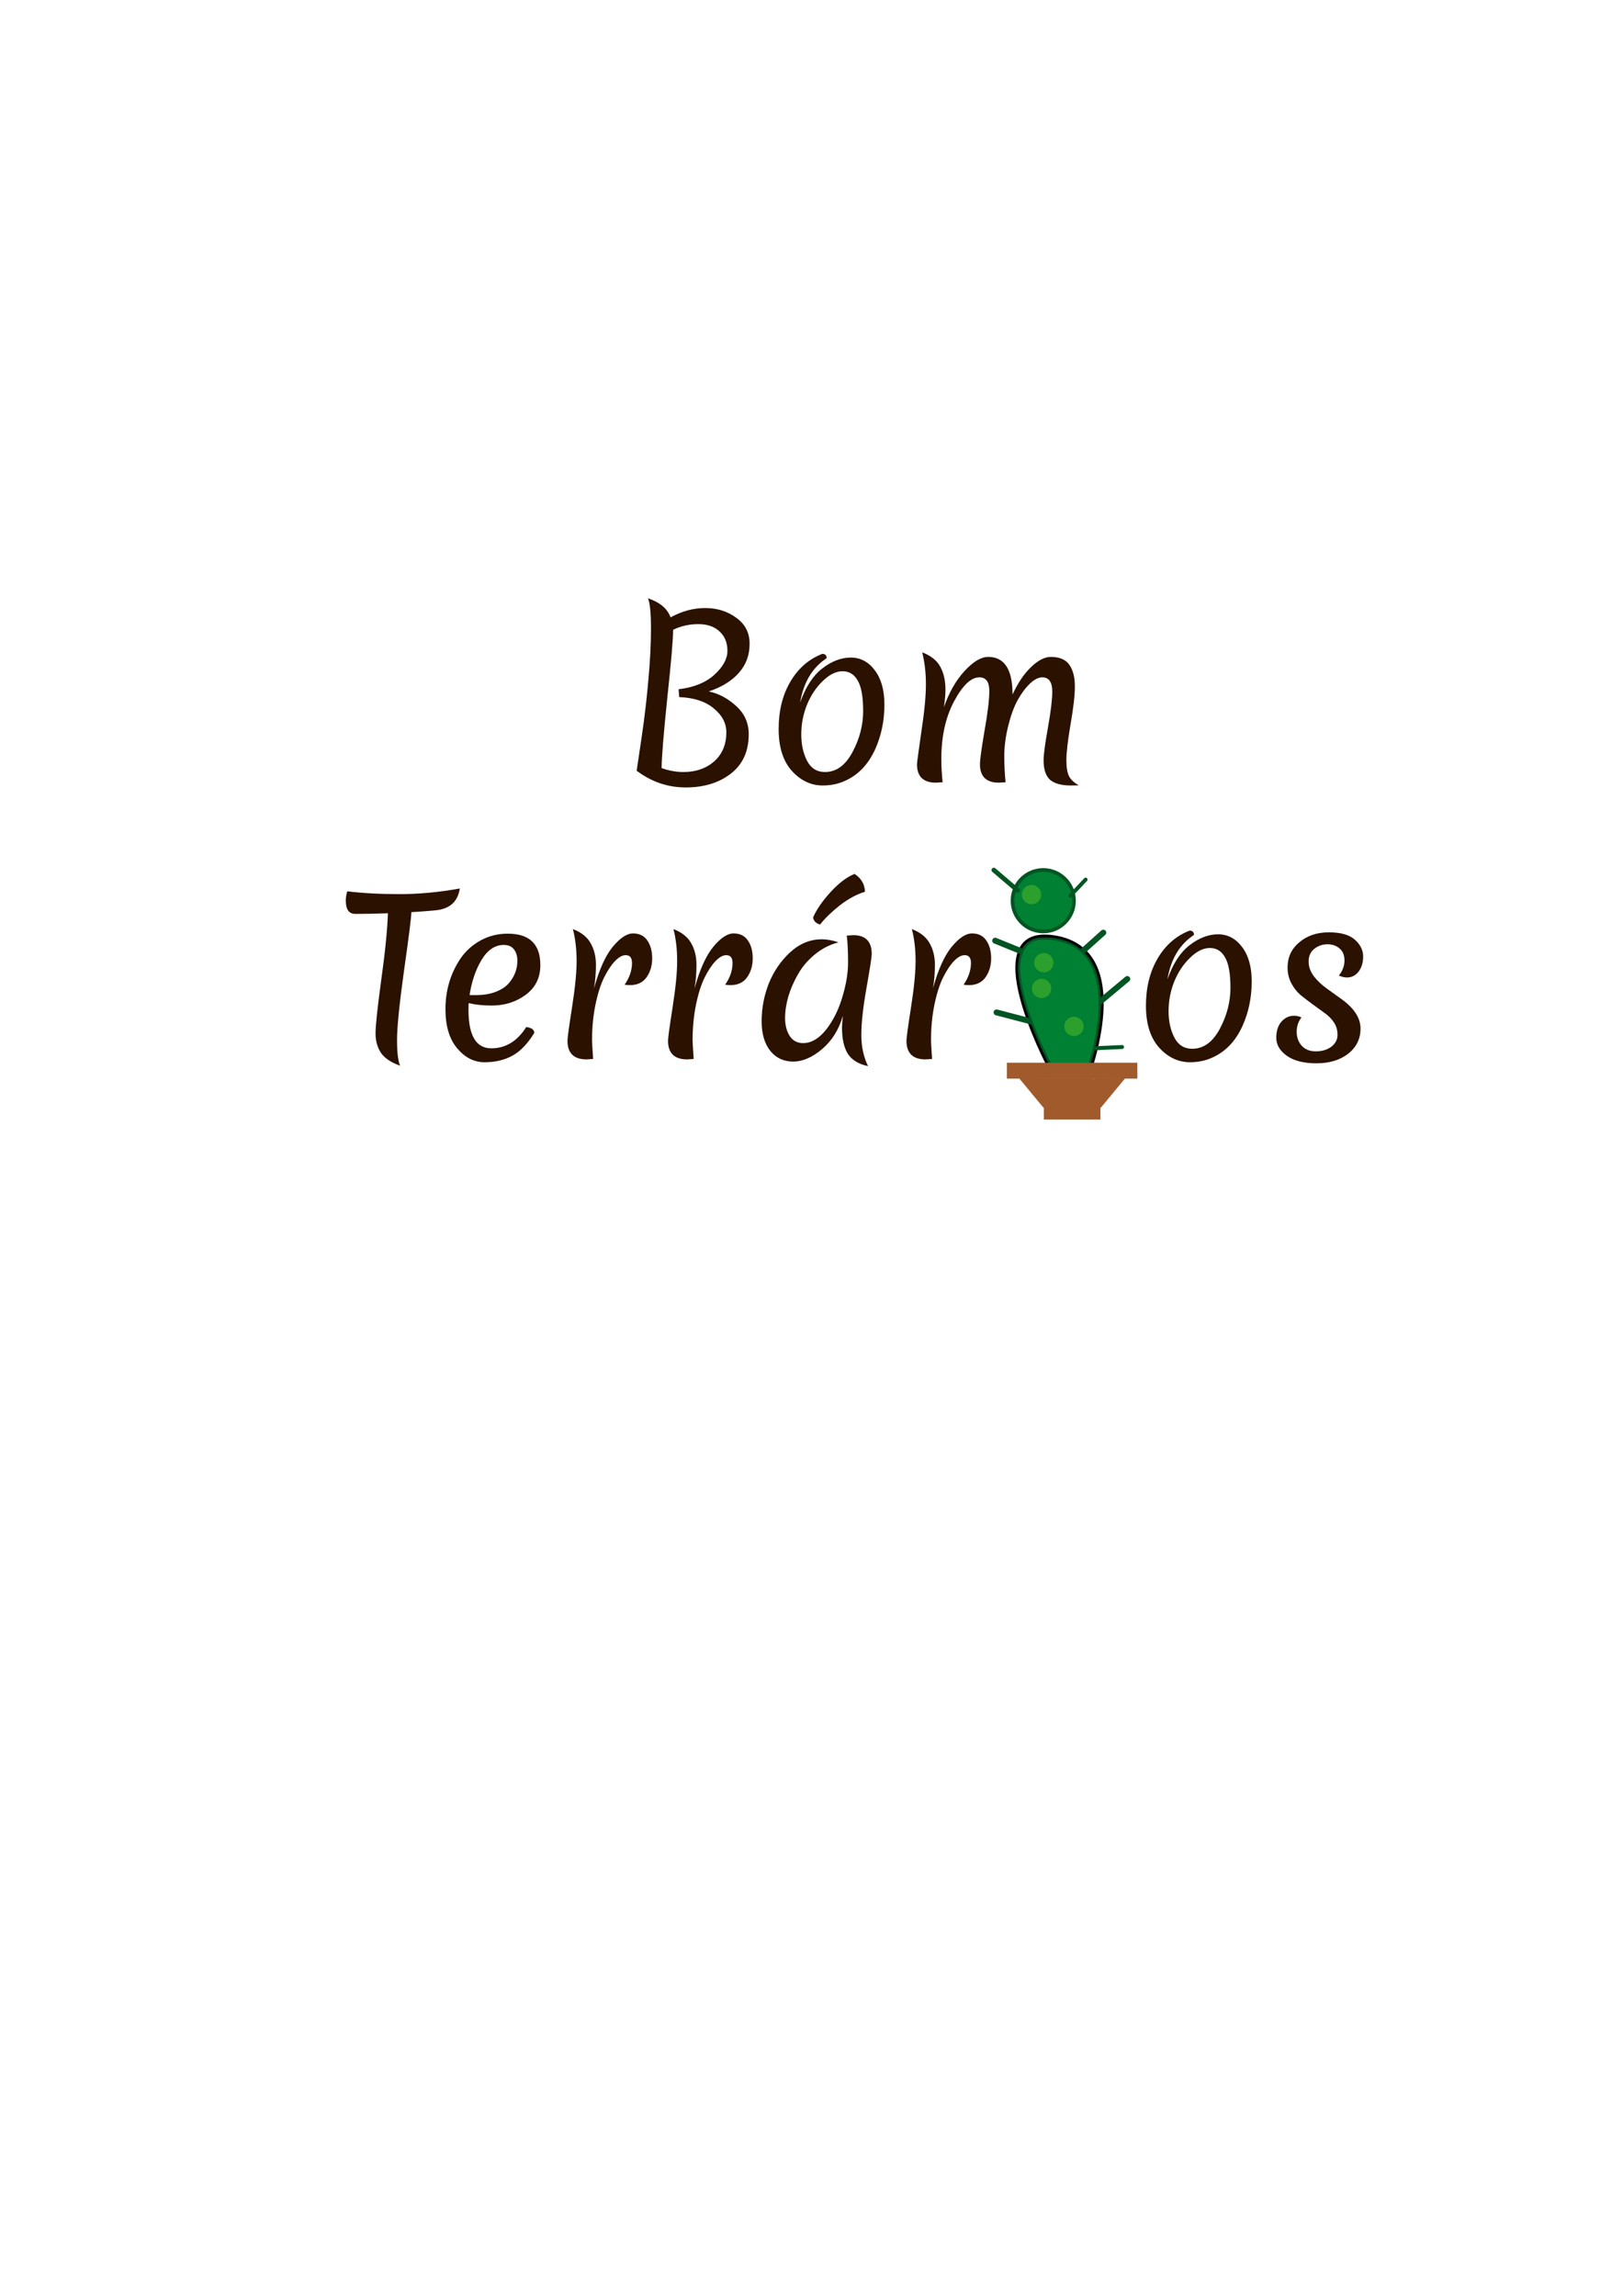 <?xml version="1.0" encoding="UTF-8" standalone="no"?>
<svg
   width="210mm"
   height="297mm"
   viewBox="0 0 210 297"
   version="1.1"
   id="svg8"
   inkscape:version="1.1 (c68e22c387, 2021-05-23)"
   sodipodi:docname="Bom Terrarios Logotipo (1).svg"
   inkscape:export-filename="Bom Terrarios Logotipo (.svg"
   inkscape:export-xdpi="96"
   inkscape:export-ydpi="96"
   xmlns:inkscape="http://www.inkscape.org/namespaces/inkscape"
   xmlns:sodipodi="http://sodipodi.sourceforge.net/DTD/sodipodi-0.dtd"
   xmlns="http://www.w3.org/2000/svg"
   xmlns:svg="http://www.w3.org/2000/svg"
   xmlns:rdf="http://www.w3.org/1999/02/22-rdf-syntax-ns#"
   xmlns:cc="http://creativecommons.org/ns#"
   xmlns:dc="http://purl.org/dc/elements/1.1/">
  <title
     id="title1328">Bom Terrarios Logotipo</title>
  <defs
     id="defs2" />
  <sodipodi:namedview
     id="base"
     pagecolor="#ffffff"
     bordercolor="#666666"
     borderopacity="1.0"
     inkscape:pageopacity="0.0"
     inkscape:pageshadow="2"
     inkscape:zoom="0.49497475"
     inkscape:cx="-565.68542"
     inkscape:cy="752.56364"
     inkscape:document-units="mm"
     inkscape:current-layer="layer1"
     inkscape:document-rotation="0"
     showgrid="false"
     inkscape:window-width="1366"
     inkscape:window-height="705"
     inkscape:window-x="-8"
     inkscape:window-y="-8"
     inkscape:window-maximized="1"
     inkscape:pagecheckerboard="0"
     inkscape:showpageshadow="2"
     inkscape:deskcolor="#d1d1d1" />
  <g
     inkscape:label="Layer 1"
     inkscape:groupmode="layer"
     id="layer1">
    <g
       id="g953"
       transform="matrix(1.553,0,0,1.553,-60.556,-82.147)"
       inkscape:export-xdpi="89.975243"
       inkscape:export-ydpi="89.975243"
       inkscape:export-filename="C:\Users\guihe\desktop\rect1353.png">
      <g
         aria-label="Bom Terrár  os"
         id="text835"
         style="font-style:normal;font-weight:normal;font-size:18.092px;line-height:1.25;font-family:sans-serif;letter-spacing:0px;word-spacing:0px;fill:#2b1100;fill-opacity:1;stroke:none;stroke-width:0.452">
        <path
           d="m 92.435,114.42 q 0.38,-2.551 0.579,-4.903 0.217,-2.352 0.217,-4.27 0,-1.918 -0.253,-2.515 1.502,0.507 1.882,1.592 1.411,-0.778 2.895,-0.778 1.484,0 2.587,0.814 1.122,0.814 1.104,2.189 0,1.375 -0.886,2.388 -0.887,1.013 -2.515,1.556 1.266,0.271 2.298,1.23 1.031,0.941 1.031,2.334 0,2.135 -1.502,3.293 -1.484,1.14 -3.745,1.14 -2.243,0 -4.089,-1.393 0.018,-0.145 0.398,-2.678 z m 7.164,-7.309 q 0,-1.013 -0.651,-1.61 -0.651,-0.615 -1.773,-0.615 -1.122,0 -2.099,0.47 0,1.14 -0.488,5.699 -0.47,4.541 -0.47,5.826 0.923,0.326 1.809,0.326 1.556,0 2.569,-0.887 1.013,-0.905 1.013,-2.424 0,-1.14 -1.049,-1.99 -1.031,-0.868 -2.877,-0.941 l -0.054,-0.651 q 1.918,-0.235 2.985,-1.212 1.086,-0.995 1.086,-1.99 z"
           style="font-style:normal;font-variant:normal;font-weight:normal;font-stretch:normal;font-family:Merienda;-inkscape-font-specification:Merienda;text-align:center;text-anchor:middle;fill:#2b1100;stroke:none;stroke-width:0.452"
           id="path956" />
        <path
           d="m 110.907,112.122 q 0,-1.773 -0.452,-2.533 -0.434,-0.778 -1.266,-0.778 -0.814,0 -1.646,0.814 -0.832,0.796 -1.321,1.99 -0.47,1.176 -0.47,2.461 0,1.266 0.488,2.207 0.488,0.923 1.484,0.923 1.411,0 2.298,-1.664 0.886,-1.664 0.886,-3.419 z m -5.247,-0.706 q 0.687,-1.954 1.845,-2.84 1.176,-0.905 2.37,-0.905 1.212,0 2.008,1.067 0.796,1.049 0.796,2.859 0,1.99 -0.76,3.691 -0.85,1.882 -2.461,2.623 -0.868,0.416 -1.918,0.416 -1.465,0 -2.569,-1.212 -1.104,-1.23 -1.104,-3.492 0,-2.28 0.977,-3.944 0.977,-1.664 2.66,-2.316 0.362,0 0.362,0.362 -1.791,1.176 -2.207,3.691 z"
           style="font-style:normal;font-variant:normal;font-weight:normal;font-stretch:normal;font-family:Merienda;-inkscape-font-specification:Merienda;text-align:center;text-anchor:middle;fill:#2b1100;stroke:none;stroke-width:0.452"
           id="path958" />
        <path
           d="m 123.788,111.2 q -0.47,0.85 -0.796,2.171 -0.326,1.321 -0.326,2.497 0,1.176 0.109,2.189 -0.47,0.036 -0.561,0.036 -1.574,0 -1.574,-1.538 0,-0.561 0.38,-2.786 0.398,-2.225 0.398,-3.329 0,-1.122 -0.832,-1.122 -1.031,0 -2.099,1.99 -1.067,1.99 -1.067,4.831 0,0.905 0.109,1.918 -0.47,0.036 -0.561,0.036 -1.574,0 -1.574,-1.538 0,-0.199 0.362,-2.696 0.38,-2.497 0.38,-3.944 0,-1.465 -0.308,-2.678 1.086,0.416 1.502,1.194 0.434,0.778 0.434,1.918 0,0.579 -0.127,1.465 0.615,-1.809 1.701,-3.003 1.086,-1.194 1.99,-1.194 2.026,0 2.026,3.13 0.669,-1.447 1.538,-2.28 0.886,-0.85 1.646,-0.85 1.104,0 1.556,0.669 0.452,0.651 0.452,1.791 0,1.122 -0.362,3.166 -0.344,2.044 -0.344,2.985 0,0.923 0.235,1.357 0.235,0.416 0.796,0.724 -0.235,0.018 -0.669,0.018 -1.158,0 -1.719,-0.47 -0.543,-0.488 -0.543,-1.646 0,-0.669 0.362,-2.696 0.362,-2.044 0.362,-3.003 0,-1.194 -0.832,-1.194 -0.47,0 -1.013,0.507 -0.543,0.507 -1.031,1.375 z"
           style="font-style:normal;font-variant:normal;font-weight:normal;font-stretch:normal;font-family:Merienda;-inkscape-font-specification:Merienda;text-align:center;text-anchor:middle;fill:#2b1100;stroke:none;stroke-width:0.452"
           id="path960" />
        <path
           d="m 67.803,127.92 q 0,-0.398 0.127,-0.778 1.9,0.235 4.342,0.235 2.442,0 5.03,-0.47 -0.253,1.683 -2.099,1.827 -0.959,0.09 -1.936,0.145 -0.018,0.706 -0.615,4.885 -0.579,4.179 -0.579,5.753 0,1.556 0.253,2.153 -1.122,-0.398 -1.592,-1.067 -0.452,-0.687 -0.452,-1.628 0,-0.959 0.47,-4.414 0.488,-3.474 0.561,-5.59 -1.574,0.054 -2.714,0.054 -0.796,0 -0.796,-1.104 z"
           style="font-style:normal;font-variant:normal;font-weight:normal;font-stretch:normal;font-family:Merienda;-inkscape-font-specification:Merienda;text-align:center;text-anchor:middle;fill:#2b1100;stroke:none;stroke-width:0.452"
           id="path962" />
        <path
           d="m 80.956,131.611 q -1.086,0 -1.845,1.248 -0.742,1.248 -0.995,2.931 h 0.507 q 0.959,0 1.664,-0.271 0.706,-0.271 1.086,-0.706 0.724,-0.832 0.724,-1.882 0,-0.597 -0.289,-0.959 -0.271,-0.362 -0.85,-0.362 z m 2.551,7.327 q -0.832,1.357 -1.827,1.9 -0.995,0.543 -2.316,0.543 -1.303,0 -2.28,-1.158 -0.977,-1.158 -0.977,-3.257 0,-2.388 1.285,-4.27 0.633,-0.905 1.646,-1.465 1.031,-0.561 2.261,-0.561 2.714,0 2.714,2.623 0,1.574 -1.23,2.479 -1.212,0.886 -2.822,0.886 -1.067,0 -1.918,-0.199 -0.018,0.181 -0.018,0.561 0,3.202 1.9,3.202 1.791,0 2.913,-1.773 0.669,0.09 0.669,0.488 z"
           style="font-style:normal;font-variant:normal;font-weight:normal;font-stretch:normal;font-family:Merienda;-inkscape-font-specification:Merienda;text-align:center;text-anchor:middle;fill:#2b1100;stroke:none;stroke-width:0.452"
           id="path964" />
        <path
           d="m 88.482,135.229 q 0.651,-2.352 1.556,-3.456 0.923,-1.122 1.701,-1.122 0.796,0 1.194,0.597 0.398,0.579 0.398,1.484 0,0.905 -0.47,1.574 -0.47,0.651 -1.375,0.651 -0.289,0 -0.452,-0.036 0.615,-0.887 0.615,-1.809 0,-0.651 -0.525,-0.651 -0.416,0 -0.887,0.488 -0.47,0.488 -0.905,1.357 -0.434,0.868 -0.724,2.261 -0.289,1.393 -0.289,3.003 0,0.181 0.09,1.538 -0.47,0.036 -0.543,0.036 -1.592,0 -1.592,-1.556 0,-0.362 0.38,-2.786 0.38,-2.424 0.38,-3.854 0,-1.447 -0.308,-2.66 1.067,0.416 1.484,1.194 0.434,0.76 0.434,1.791 0,1.013 -0.163,1.954 z"
           style="font-style:normal;font-variant:normal;font-weight:normal;font-stretch:normal;font-family:Merienda;-inkscape-font-specification:Merienda;text-align:center;text-anchor:middle;fill:#2b1100;stroke:none;stroke-width:0.452"
           id="path966" />
        <path
           d="m 96.859,135.229 q 0.651,-2.352 1.556,-3.456 0.923,-1.122 1.701,-1.122 0.796,0 1.194,0.597 0.398,0.579 0.398,1.484 0,0.905 -0.47,1.574 -0.47,0.651 -1.375,0.651 -0.289,0 -0.452,-0.036 0.615,-0.887 0.615,-1.809 0,-0.651 -0.525,-0.651 -0.416,0 -0.887,0.488 -0.47,0.488 -0.905,1.357 -0.434,0.868 -0.724,2.261 -0.289,1.393 -0.289,3.003 0,0.181 0.09,1.538 -0.47,0.036 -0.543,0.036 -1.592,0 -1.592,-1.556 0,-0.362 0.38,-2.786 0.38,-2.424 0.38,-3.854 0,-1.447 -0.308,-2.66 1.067,0.416 1.484,1.194 0.434,0.76 0.434,1.791 0,1.013 -0.163,1.954 z"
           style="font-style:normal;font-variant:normal;font-weight:normal;font-stretch:normal;font-family:Merienda;-inkscape-font-specification:Merienda;text-align:center;text-anchor:middle;fill:#2b1100;stroke:none;stroke-width:0.452"
           id="path968" />
        <path
           d="m 106.737,129.313 q 0.452,-1.013 1.465,-2.117 1.031,-1.122 1.99,-1.502 0.832,0.543 0.868,1.484 -1.049,0.326 -2.081,1.122 -1.013,0.796 -1.664,1.61 -0.217,-0.054 -0.398,-0.217 -0.163,-0.181 -0.181,-0.38 z m -1.248,4.722 q -0.525,0.905 -0.814,1.863 -0.271,0.941 -0.271,1.809 0,0.868 0.38,1.484 0.398,0.597 1.122,0.597 1.013,0 1.9,-1.104 0.887,-1.122 1.357,-2.696 0.488,-1.592 0.488,-2.931 0,-1.357 -0.109,-2.225 0.434,-0.036 0.543,-0.036 1.538,0 1.538,1.574 0,0.344 -0.434,2.804 -0.434,2.442 -0.434,3.926 0,1.465 0.561,2.605 -1.14,-0.235 -1.664,-0.995 -0.507,-0.778 -0.507,-2.225 0,-0.253 0.072,-0.977 -0.488,1.719 -1.719,2.768 -1.23,1.049 -2.424,1.049 -1.176,0 -1.9,-0.886 -0.724,-0.905 -0.724,-2.479 0,-1.592 0.579,-3.094 0.597,-1.52 1.773,-2.623 1.194,-1.104 2.66,-1.104 0.633,0 1.393,0.253 -1.067,0.271 -1.954,0.995 -0.886,0.724 -1.411,1.646 z"
           style="font-style:normal;font-variant:normal;font-weight:normal;font-stretch:normal;font-family:Merienda;-inkscape-font-specification:Merienda;text-align:center;text-anchor:middle;fill:#2b1100;stroke:none;stroke-width:0.452"
           id="path971" />
        <path
           d="m 116.723,135.229 q 0.651,-2.352 1.556,-3.456 0.923,-1.122 1.701,-1.122 0.796,0 1.194,0.597 0.398,0.579 0.398,1.484 0,0.905 -0.47,1.574 -0.47,0.651 -1.375,0.651 -0.289,0 -0.452,-0.036 0.615,-0.887 0.615,-1.809 0,-0.651 -0.525,-0.651 -0.416,0 -0.886,0.488 -0.47,0.488 -0.905,1.357 -0.434,0.868 -0.724,2.261 -0.289,1.393 -0.289,3.003 0,0.181 0.09,1.538 -0.47,0.036 -0.543,0.036 -1.592,0 -1.592,-1.556 0,-0.362 0.38,-2.786 0.38,-2.424 0.38,-3.854 0,-1.447 -0.308,-2.66 1.067,0.416 1.484,1.194 0.434,0.76 0.434,1.791 0,1.013 -0.163,1.954 z"
           style="font-style:normal;font-variant:normal;font-weight:normal;font-stretch:normal;font-family:Merienda;-inkscape-font-specification:Merienda;text-align:center;text-anchor:middle;fill:#2b1100;stroke:none;stroke-width:0.452"
           id="path973" />
        <path
           d="m 141.509,135.175 q 0,-1.773 -0.452,-2.533 -0.434,-0.778 -1.266,-0.778 -0.814,0 -1.646,0.814 -0.832,0.796 -1.321,1.99 -0.47,1.176 -0.47,2.461 0,1.266 0.488,2.207 0.488,0.923 1.484,0.923 1.411,0 2.298,-1.664 0.886,-1.664 0.886,-3.419 z m -5.247,-0.706 q 0.687,-1.954 1.845,-2.84 1.176,-0.905 2.37,-0.905 1.212,0 2.008,1.067 0.796,1.049 0.796,2.859 0,1.99 -0.76,3.691 -0.85,1.882 -2.461,2.623 -0.868,0.416 -1.918,0.416 -1.465,0 -2.569,-1.212 -1.104,-1.23 -1.104,-3.492 0,-2.28 0.977,-3.944 0.977,-1.664 2.66,-2.316 0.362,0 0.362,0.362 -1.791,1.176 -2.207,3.691 z"
           style="font-style:normal;font-variant:normal;font-weight:normal;font-stretch:normal;font-family:Merienda;-inkscape-font-specification:Merienda;text-align:center;text-anchor:middle;fill:#2b1100;stroke:none;stroke-width:0.452"
           id="path975" />
        <path
           d="m 149.578,131.556 q -0.597,0 -1.086,0.38 -0.47,0.38 -0.47,1.049 0,0.651 0.434,1.23 0.452,0.579 1.086,1.031 0.633,0.452 1.285,0.923 1.52,1.122 1.52,2.406 0,1.285 -1.031,2.099 -1.031,0.796 -2.641,0.796 -1.592,0 -2.479,-0.633 -0.868,-0.633 -0.868,-1.484 0,-0.868 0.434,-1.357 0.434,-0.488 1.049,-0.488 0.326,0 0.615,0.145 -0.398,0.507 -0.398,1.194 0,0.687 0.416,1.158 0.434,0.47 1.176,0.47 0.76,0 1.285,-0.38 0.525,-0.398 0.525,-0.995 0,-0.597 -0.308,-1.049 -0.308,-0.452 -0.778,-0.778 -0.452,-0.326 -0.995,-0.724 -0.543,-0.398 -1.013,-0.778 -0.452,-0.398 -0.76,-0.977 -0.308,-0.597 -0.308,-1.303 0,-1.285 0.977,-2.099 0.977,-0.832 2.461,-0.832 1.484,0 2.171,0.615 0.688,0.615 0.688,1.393 0,0.76 -0.38,1.266 -0.38,0.488 -0.977,0.488 -0.289,0 -0.669,-0.163 0.47,-0.579 0.47,-1.248 0,-0.669 -0.416,-1.013 -0.398,-0.344 -1.013,-0.344 z"
           style="font-style:normal;font-variant:normal;font-weight:normal;font-stretch:normal;font-family:Merienda;-inkscape-font-specification:Merienda;text-align:center;text-anchor:middle;fill:#2b1100;stroke:none;stroke-width:0.452"
           id="path977" />
      </g>
      <g
         id="g1376"
         transform="matrix(1.709,0,0,1.709,-54.204,-67.819)"
         inkscape:export-xdpi="19"
         inkscape:export-ydpi="19">
        <g
           id="path970"
           style="opacity:1">
          <path
             style="color:#000000;font-style:normal;font-variant:normal;font-weight:normal;font-stretch:normal;font-size:medium;line-height:normal;font-family:sans-serif;font-variant-ligatures:normal;font-variant-position:normal;font-variant-caps:normal;font-variant-numeric:normal;font-variant-alternates:normal;font-variant-east-asian:normal;font-feature-settings:normal;font-variation-settings:normal;text-indent:0;text-align:start;text-decoration:none;text-decoration-line:none;text-decoration-style:solid;text-decoration-color:#000000;letter-spacing:normal;word-spacing:normal;text-transform:none;writing-mode:lr-tb;direction:ltr;text-orientation:mixed;dominant-baseline:auto;baseline-shift:baseline;text-anchor:start;white-space:normal;shape-padding:0;shape-margin:0;inline-size:0;clip-rule:nonzero;display:inline;overflow:visible;visibility:visible;isolation:auto;mix-blend-mode:normal;color-interpolation:sRGB;color-interpolation-filters:linearRGB;solid-color:#000000;solid-opacity:1;vector-effect:none;fill:#008033;fill-opacity:1;fill-rule:nonzero;stroke:none;stroke-width:0.176;stroke-linecap:butt;stroke-linejoin:miter;stroke-miterlimit:4;stroke-dasharray:none;stroke-dashoffset:0;stroke-opacity:1;color-rendering:auto;image-rendering:auto;shape-rendering:auto;text-rendering:auto;enable-background:accumulate;stop-color:#000000;stop-opacity:1"
             d="m 106.892,114.537 c 0,0.828 -0.671,1.499 -1.499,1.499 -0.828,0 -1.499,-0.671 -1.499,-1.499 0,-0.828 0.671,-1.499 1.499,-1.499 0.828,0 1.499,0.671 1.499,1.499 z"
             id="path866" />
          <path
             style="color:#000000;font-style:normal;font-variant:normal;font-weight:normal;font-stretch:normal;font-size:medium;line-height:normal;font-family:sans-serif;font-variant-ligatures:normal;font-variant-position:normal;font-variant-caps:normal;font-variant-numeric:normal;font-variant-alternates:normal;font-variant-east-asian:normal;font-feature-settings:normal;font-variation-settings:normal;text-indent:0;text-align:start;text-decoration:none;text-decoration-line:none;text-decoration-style:solid;text-decoration-color:#000000;letter-spacing:normal;word-spacing:normal;text-transform:none;writing-mode:lr-tb;direction:ltr;text-orientation:mixed;dominant-baseline:auto;baseline-shift:baseline;text-anchor:start;white-space:normal;shape-padding:0;shape-margin:0;inline-size:0;clip-rule:nonzero;display:inline;overflow:visible;visibility:visible;isolation:auto;mix-blend-mode:normal;color-interpolation:sRGB;color-interpolation-filters:linearRGB;solid-color:#000000;solid-opacity:1;vector-effect:none;fill:#005522;fill-opacity:1;fill-rule:nonzero;stroke:none;stroke-linecap:butt;stroke-linejoin:miter;stroke-miterlimit:4;stroke-dasharray:none;stroke-dashoffset:0;stroke-opacity:1;color-rendering:auto;image-rendering:auto;shape-rendering:auto;text-rendering:auto;enable-background:accumulate;stop-color:#000000;stop-opacity:1"
             d="m 105.393,112.949 c -0.876,0 -1.588,0.712 -1.588,1.588 0,0.876 0.712,1.588 1.588,1.588 0.876,0 1.588,-0.712 1.588,-1.588 0,-0.876 -0.712,-1.588 -1.588,-1.588 z m 0,0.176 c 0.78,0 1.412,0.632 1.412,1.412 0,0.78 -0.632,1.41 -1.412,1.41 -0.78,0 -1.41,-0.63 -1.41,-1.41 0,-0.78 0.63,-1.412 1.41,-1.412 z"
             id="path868" />
        </g>
        <path
           style="color:#000000;font-style:normal;font-variant:normal;font-weight:normal;font-stretch:normal;font-size:medium;line-height:normal;font-family:sans-serif;font-variant-ligatures:normal;font-variant-position:normal;font-variant-caps:normal;font-variant-numeric:normal;font-variant-alternates:normal;font-variant-east-asian:normal;font-feature-settings:normal;font-variation-settings:normal;text-indent:0;text-align:start;text-decoration:none;text-decoration-line:none;text-decoration-style:solid;text-decoration-color:#000000;letter-spacing:normal;word-spacing:normal;text-transform:none;writing-mode:lr-tb;direction:ltr;text-orientation:mixed;dominant-baseline:auto;baseline-shift:baseline;text-anchor:start;white-space:normal;shape-padding:0;shape-margin:0;inline-size:0;clip-rule:nonzero;display:inline;overflow:visible;visibility:visible;opacity:1;isolation:auto;mix-blend-mode:normal;color-interpolation:sRGB;color-interpolation-filters:linearRGB;solid-color:#000000;solid-opacity:1;vector-effect:none;fill:#000000;fill-opacity:1;fill-rule:nonzero;stroke:none;stroke-linecap:butt;stroke-linejoin:miter;stroke-miterlimit:4;stroke-dasharray:none;stroke-dashoffset:0;stroke-opacity:1;color-rendering:auto;image-rendering:auto;shape-rendering:auto;text-rendering:auto;enable-background:accumulate;stop-color:#000000;stop-opacity:1"
           d="m 105.977,116.232 c -0.507,-0.083 -0.9,-0.049 -1.199,0.086 -0.299,0.135 -0.497,0.371 -0.611,0.664 -0.228,0.586 -0.139,1.4 0.07,2.23 0.419,1.661 1.334,3.393 1.334,3.393 l 0.135,-0.07 c 0,0 -0.908,-1.725 -1.32,-3.359 -0.206,-0.817 -0.284,-1.611 -0.078,-2.139 0.103,-0.264 0.271,-0.46 0.533,-0.578 0.262,-0.118 0.626,-0.156 1.113,-0.076 0.974,0.16 1.542,0.651 1.867,1.307 0.325,0.655 0.4,1.48 0.35,2.289 -0.101,1.618 -0.697,3.164 -0.697,3.164 l 0.143,0.055 c 0,0 0.604,-1.56 0.707,-3.209 0.051,-0.825 -0.022,-1.675 -0.365,-2.367 -0.344,-0.693 -0.966,-1.222 -1.98,-1.389 z"
           id="path996" />
        <path
           style="color:#000000;font-style:normal;font-variant:normal;font-weight:normal;font-stretch:normal;font-size:medium;line-height:normal;font-family:sans-serif;font-variant-ligatures:normal;font-variant-position:normal;font-variant-caps:normal;font-variant-numeric:normal;font-variant-alternates:normal;font-variant-east-asian:normal;font-feature-settings:normal;font-variation-settings:normal;text-indent:0;text-align:start;text-decoration:none;text-decoration-line:none;text-decoration-style:solid;text-decoration-color:#000000;letter-spacing:normal;word-spacing:normal;text-transform:none;writing-mode:lr-tb;direction:ltr;text-orientation:mixed;dominant-baseline:auto;baseline-shift:baseline;text-anchor:start;white-space:normal;shape-padding:0;shape-margin:0;inline-size:0;clip-rule:nonzero;display:inline;overflow:visible;visibility:visible;opacity:1;isolation:auto;mix-blend-mode:normal;color-interpolation:sRGB;color-interpolation-filters:linearRGB;solid-color:#000000;solid-opacity:1;vector-effect:none;fill:#005522;fill-opacity:1;fill-rule:nonzero;stroke:none;stroke-linecap:round;stroke-linejoin:miter;stroke-miterlimit:4;stroke-dasharray:none;stroke-dashoffset:0;stroke-opacity:1;color-rendering:auto;image-rendering:auto;shape-rendering:auto;text-rendering:auto;enable-background:accumulate;stop-color:#000000;stop-opacity:1"
           d="m 103.041,116.342 a 0.144,0.144 0 0 0 -0.125,0.09 0.144,0.144 0 0 0 0.08,0.188 l 1.799,0.732 a 0.144,0.144 0 0 0 0.188,-0.08 0.144,0.144 0 0 0 -0.078,-0.188 l -1.801,-0.732 a 0.144,0.144 0 0 0 -0.062,-0.01 z"
           id="path841-82-9" />
        <path
           style="color:#000000;font-style:normal;font-variant:normal;font-weight:normal;font-stretch:normal;font-size:medium;line-height:normal;font-family:sans-serif;font-variant-ligatures:normal;font-variant-position:normal;font-variant-caps:normal;font-variant-numeric:normal;font-variant-alternates:normal;font-variant-east-asian:normal;font-feature-settings:normal;font-variation-settings:normal;text-indent:0;text-align:start;text-decoration:none;text-decoration-line:none;text-decoration-style:solid;text-decoration-color:#000000;letter-spacing:normal;word-spacing:normal;text-transform:none;writing-mode:lr-tb;direction:ltr;text-orientation:mixed;dominant-baseline:auto;baseline-shift:baseline;text-anchor:start;white-space:normal;shape-padding:0;shape-margin:0;inline-size:0;clip-rule:nonzero;display:inline;overflow:visible;visibility:visible;opacity:1;isolation:auto;mix-blend-mode:normal;color-interpolation:sRGB;color-interpolation-filters:linearRGB;solid-color:#000000;solid-opacity:1;vector-effect:none;fill:#005522;fill-opacity:1;fill-rule:nonzero;stroke:none;stroke-linecap:round;stroke-linejoin:round;stroke-miterlimit:4;stroke-dasharray:none;stroke-dashoffset:0;stroke-opacity:1;color-rendering:auto;image-rendering:auto;shape-rendering:auto;text-rendering:auto;enable-background:accumulate;stop-color:#000000;stop-opacity:1"
           d="m 107.451,113.414 a 0.094,0.094 0 0 0 -0.061,0.029 l -0.744,0.791 a 0.094,0.094 0 0 0 0.004,0.133 0.094,0.094 0 0 0 0.131,-0.004 l 0.746,-0.791 a 0.094,0.094 0 0 0 -0.004,-0.133 0.094,0.094 0 0 0 -0.072,-0.025 z"
           id="path841-4-7" />
        <path
           style="color:#000000;font-style:normal;font-variant:normal;font-weight:normal;font-stretch:normal;font-size:medium;line-height:normal;font-family:sans-serif;font-variant-ligatures:normal;font-variant-position:normal;font-variant-caps:normal;font-variant-numeric:normal;font-variant-alternates:normal;font-variant-east-asian:normal;font-feature-settings:normal;font-variation-settings:normal;text-indent:0;text-align:start;text-decoration:none;text-decoration-line:none;text-decoration-style:solid;text-decoration-color:#000000;letter-spacing:normal;word-spacing:normal;text-transform:none;writing-mode:lr-tb;direction:ltr;text-orientation:mixed;dominant-baseline:auto;baseline-shift:baseline;text-anchor:start;white-space:normal;shape-padding:0;shape-margin:0;inline-size:0;clip-rule:nonzero;display:inline;overflow:visible;visibility:visible;opacity:1;isolation:auto;mix-blend-mode:normal;color-interpolation:sRGB;color-interpolation-filters:linearRGB;solid-color:#000000;solid-opacity:1;vector-effect:none;fill:#005522;fill-opacity:1;fill-rule:nonzero;stroke:none;stroke-linecap:round;stroke-linejoin:miter;stroke-miterlimit:4;stroke-dasharray:none;stroke-dashoffset:0;stroke-opacity:1;color-rendering:auto;image-rendering:auto;shape-rendering:auto;text-rendering:auto;enable-background:accumulate;stop-color:#000000;stop-opacity:1"
           d="m 102.98,112.93 a 0.114,0.114 0 0 0 -0.082,0.041 0.114,0.114 0 0 0 0.012,0.16 l 1.156,0.988 a 0.114,0.114 0 0 0 0.162,-0.012 0.114,0.114 0 0 0 -0.014,-0.162 l -1.156,-0.988 a 0.114,0.114 0 0 0 -0.078,-0.027 z"
           id="path841-82-8-1" />
        <path
           style="color:#000000;font-style:normal;font-variant:normal;font-weight:normal;font-stretch:normal;font-size:medium;line-height:normal;font-family:sans-serif;font-variant-ligatures:normal;font-variant-position:normal;font-variant-caps:normal;font-variant-numeric:normal;font-variant-alternates:normal;font-variant-east-asian:normal;font-feature-settings:normal;font-variation-settings:normal;text-indent:0;text-align:start;text-decoration:none;text-decoration-line:none;text-decoration-style:solid;text-decoration-color:#000000;letter-spacing:normal;word-spacing:normal;text-transform:none;writing-mode:lr-tb;direction:ltr;text-orientation:mixed;dominant-baseline:auto;baseline-shift:baseline;text-anchor:start;white-space:normal;shape-padding:0;shape-margin:0;inline-size:0;clip-rule:nonzero;display:inline;overflow:visible;visibility:visible;opacity:1;isolation:auto;mix-blend-mode:normal;color-interpolation:sRGB;color-interpolation-filters:linearRGB;solid-color:#000000;solid-opacity:1;vector-effect:none;fill:#005522;fill-opacity:1;fill-rule:nonzero;stroke:none;stroke-linecap:round;stroke-linejoin:miter;stroke-miterlimit:4;stroke-dasharray:none;stroke-dashoffset:0;stroke-opacity:1;color-rendering:auto;image-rendering:auto;shape-rendering:auto;text-rendering:auto;enable-background:accumulate;stop-color:#000000;stop-opacity:1"
           d="m 108.316,115.951 a 0.144,0.144 0 0 0 -0.09,0.035 l -1.447,1.297 a 0.144,0.144 0 0 0 -0.012,0.203 0.144,0.144 0 0 0 0.203,0.012 l 1.447,-1.297 a 0.144,0.144 0 0 0 0.012,-0.203 0.144,0.144 0 0 0 -0.113,-0.047 z"
           id="path841-6" />
        <path
           style="color:#000000;font-style:normal;font-variant:normal;font-weight:normal;font-stretch:normal;font-size:medium;line-height:normal;font-family:sans-serif;font-variant-ligatures:normal;font-variant-position:normal;font-variant-caps:normal;font-variant-numeric:normal;font-variant-alternates:normal;font-variant-east-asian:normal;font-feature-settings:normal;font-variation-settings:normal;text-indent:0;text-align:start;text-decoration:none;text-decoration-line:none;text-decoration-style:solid;text-decoration-color:#000000;letter-spacing:normal;word-spacing:normal;text-transform:none;writing-mode:lr-tb;direction:ltr;text-orientation:mixed;dominant-baseline:auto;baseline-shift:baseline;text-anchor:start;white-space:normal;shape-padding:0;shape-margin:0;inline-size:0;clip-rule:nonzero;display:inline;overflow:visible;visibility:visible;opacity:1;isolation:auto;mix-blend-mode:normal;color-interpolation:sRGB;color-interpolation-filters:linearRGB;solid-color:#000000;solid-opacity:1;vector-effect:none;fill:#005522;fill-opacity:1;fill-rule:nonzero;stroke:none;stroke-linecap:round;stroke-linejoin:miter;stroke-miterlimit:4;stroke-dasharray:none;stroke-dashoffset:0;stroke-opacity:1;color-rendering:auto;image-rendering:auto;shape-rendering:auto;text-rendering:auto;enable-background:accumulate;stop-color:#000000;stop-opacity:1"
           d="m 109.488,118.211 a 0.144,0.144 0 0 0 -0.092,0.033 l -1.492,1.242 a 0.144,0.144 0 0 0 -0.019,0.203 0.144,0.144 0 0 0 0.203,0.019 l 1.494,-1.244 a 0.144,0.144 0 0 0 0.018,-0.203 0.144,0.144 0 0 0 -0.111,-0.051 z"
           id="path841-8-0" />
        <g
           id="path841-9-8"
           style="opacity:1">
          <path
             style="color:#000000;font-style:normal;font-variant:normal;font-weight:normal;font-stretch:normal;font-size:medium;line-height:normal;font-family:sans-serif;font-variant-ligatures:normal;font-variant-position:normal;font-variant-caps:normal;font-variant-numeric:normal;font-variant-alternates:normal;font-variant-east-asian:normal;font-feature-settings:normal;font-variation-settings:normal;text-indent:0;text-align:start;text-decoration:none;text-decoration-line:none;text-decoration-style:solid;text-decoration-color:#000000;letter-spacing:normal;word-spacing:normal;text-transform:none;writing-mode:lr-tb;direction:ltr;text-orientation:mixed;dominant-baseline:auto;baseline-shift:baseline;text-anchor:start;white-space:normal;shape-padding:0;shape-margin:0;inline-size:0;clip-rule:nonzero;display:inline;overflow:visible;visibility:visible;isolation:auto;mix-blend-mode:normal;color-interpolation:sRGB;color-interpolation-filters:linearRGB;solid-color:#000000;solid-opacity:1;vector-effect:none;fill:#008033;fill-opacity:1;fill-rule:nonzero;stroke:none;stroke-width:0.195;stroke-linecap:round;stroke-linejoin:miter;stroke-miterlimit:4;stroke-dasharray:none;stroke-dashoffset:0;stroke-opacity:1;color-rendering:auto;image-rendering:auto;shape-rendering:auto;text-rendering:auto;enable-background:accumulate;stop-color:#000000;stop-opacity:1"
             d="m 107.924,121.729 1.311,-0.06"
             id="path896" />
          <path
             style="color:#000000;font-style:normal;font-variant:normal;font-weight:normal;font-stretch:normal;font-size:medium;line-height:normal;font-family:sans-serif;font-variant-ligatures:normal;font-variant-position:normal;font-variant-caps:normal;font-variant-numeric:normal;font-variant-alternates:normal;font-variant-east-asian:normal;font-feature-settings:normal;font-variation-settings:normal;text-indent:0;text-align:start;text-decoration:none;text-decoration-line:none;text-decoration-style:solid;text-decoration-color:#000000;letter-spacing:normal;word-spacing:normal;text-transform:none;writing-mode:lr-tb;direction:ltr;text-orientation:mixed;dominant-baseline:auto;baseline-shift:baseline;text-anchor:start;white-space:normal;shape-padding:0;shape-margin:0;inline-size:0;clip-rule:nonzero;display:inline;overflow:visible;visibility:visible;isolation:auto;mix-blend-mode:normal;color-interpolation:sRGB;color-interpolation-filters:linearRGB;solid-color:#000000;solid-opacity:1;vector-effect:none;fill:#005522;fill-opacity:1;fill-rule:nonzero;stroke:none;stroke-linecap:round;stroke-linejoin:miter;stroke-miterlimit:4;stroke-dasharray:none;stroke-dashoffset:0;stroke-opacity:1;color-rendering:auto;image-rendering:auto;shape-rendering:auto;text-rendering:auto;enable-background:accumulate;stop-color:#000000;stop-opacity:1"
             d="m 109.23,121.572 -1.311,0.06 a 0.097,0.097 0 0 0 -0.094,0.102 0.097,0.097 0 0 0 0.102,0.092 l 1.312,-0.061 a 0.097,0.097 0 0 0 0.092,-0.102 0.097,0.097 0 0 0 -0.102,-0.092 z"
             id="path898" />
        </g>
        <path
           style="color:#000000;font-style:normal;font-variant:normal;font-weight:normal;font-stretch:normal;font-size:medium;line-height:normal;font-family:sans-serif;font-variant-ligatures:normal;font-variant-position:normal;font-variant-caps:normal;font-variant-numeric:normal;font-variant-alternates:normal;font-variant-east-asian:normal;font-feature-settings:normal;font-variation-settings:normal;text-indent:0;text-align:start;text-decoration:none;text-decoration-line:none;text-decoration-style:solid;text-decoration-color:#000000;letter-spacing:normal;word-spacing:normal;text-transform:none;writing-mode:lr-tb;direction:ltr;text-orientation:mixed;dominant-baseline:auto;baseline-shift:baseline;text-anchor:start;white-space:normal;shape-padding:0;shape-margin:0;inline-size:0;clip-rule:nonzero;display:inline;overflow:visible;visibility:visible;opacity:1;isolation:auto;mix-blend-mode:normal;color-interpolation:sRGB;color-interpolation-filters:linearRGB;solid-color:#000000;solid-opacity:1;vector-effect:none;fill:#005522;fill-opacity:1;fill-rule:nonzero;stroke:none;stroke-linecap:round;stroke-linejoin:miter;stroke-miterlimit:4;stroke-dasharray:none;stroke-dashoffset:0;stroke-opacity:1;color-rendering:auto;image-rendering:auto;shape-rendering:auto;text-rendering:auto;enable-background:accumulate;stop-color:#000000;stop-opacity:1"
           d="m 103.123,119.838 a 0.144,0.144 0 0 0 -0.145,0.107 0.144,0.144 0 0 0 0.104,0.176 l 1.881,0.492 a 0.144,0.144 0 0 0 0.176,-0.102 0.144,0.144 0 0 0 -0.104,-0.176 l -1.881,-0.492 a 0.144,0.144 0 0 0 -0.031,-0.006 z"
           id="path841-82-9-4" />
        <path
           style="color:#000000;font-style:normal;font-variant:normal;font-weight:normal;font-stretch:normal;font-size:medium;line-height:normal;font-family:sans-serif;font-variant-ligatures:normal;font-variant-position:normal;font-variant-caps:normal;font-variant-numeric:normal;font-variant-alternates:normal;font-variant-east-asian:normal;font-feature-settings:normal;font-variation-settings:normal;text-indent:0;text-align:start;text-decoration:none;text-decoration-line:none;text-decoration-style:solid;text-decoration-color:#000000;letter-spacing:normal;word-spacing:normal;text-transform:none;writing-mode:lr-tb;direction:ltr;text-orientation:mixed;dominant-baseline:auto;baseline-shift:baseline;text-anchor:start;white-space:normal;shape-padding:0;shape-margin:0;inline-size:0;clip-rule:nonzero;display:inline;overflow:visible;visibility:visible;opacity:1;isolation:auto;mix-blend-mode:normal;color-interpolation:sRGB;color-interpolation-filters:linearRGB;solid-color:#000000;solid-opacity:1;vector-effect:none;fill:#000000;fill-opacity:1;fill-rule:nonzero;stroke:none;stroke-linecap:butt;stroke-linejoin:miter;stroke-miterlimit:4;stroke-dasharray:none;stroke-dashoffset:0;stroke-opacity:1;color-rendering:auto;image-rendering:auto;shape-rendering:auto;text-rendering:auto;enable-background:accumulate;stop-color:#000000;stop-opacity:1"
           d="m 105.66,122.498 -0.045,0.145 1.906,0.6 0.045,-0.145 z"
           id="path1167" />
        <g
           id="path1177"
           style="opacity:1">
          <path
             style="color:#000000;font-style:normal;font-variant:normal;font-weight:normal;font-stretch:normal;font-size:medium;line-height:normal;font-family:sans-serif;font-variant-ligatures:normal;font-variant-position:normal;font-variant-caps:normal;font-variant-numeric:normal;font-variant-alternates:normal;font-variant-east-asian:normal;font-feature-settings:normal;font-variation-settings:normal;text-indent:0;text-align:start;text-decoration:none;text-decoration-line:none;text-decoration-style:solid;text-decoration-color:#000000;letter-spacing:normal;word-spacing:normal;text-transform:none;writing-mode:lr-tb;direction:ltr;text-orientation:mixed;dominant-baseline:auto;baseline-shift:baseline;text-anchor:start;white-space:normal;shape-padding:0;shape-margin:0;inline-size:0;clip-rule:nonzero;display:inline;overflow:visible;visibility:visible;isolation:auto;mix-blend-mode:normal;color-interpolation:sRGB;color-interpolation-filters:linearRGB;solid-color:#000000;solid-opacity:1;vector-effect:none;fill:#008033;fill-opacity:1;fill-rule:nonzero;stroke:none;stroke-width:0.103;stroke-linecap:butt;stroke-linejoin:miter;stroke-miterlimit:4;stroke-dasharray:none;stroke-dashoffset:0;stroke-opacity:1;color-rendering:auto;image-rendering:auto;shape-rendering:auto;text-rendering:auto;enable-background:accumulate;stop-color:#000000;stop-opacity:1"
             d="m 107.389,123.011 c -0.03,-0.01 -0.419,-0.132 -0.865,-0.272 l -0.81,-0.255 -0.314,-0.661 c -0.787,-1.655 -1.259,-3.346 -1.178,-4.222 0.049,-0.531 0.26,-0.915 0.599,-1.089 0.216,-0.111 0.34,-0.135 0.683,-0.133 0.921,0.006 1.704,0.399 2.14,1.073 0.661,1.023 0.674,2.804 0.035,4.962 -0.166,0.563 -0.197,0.625 -0.29,0.596 z"
             id="path910" />
          <path
             style="color:#000000;font-style:normal;font-variant:normal;font-weight:normal;font-stretch:normal;font-size:medium;line-height:normal;font-family:sans-serif;font-variant-ligatures:normal;font-variant-position:normal;font-variant-caps:normal;font-variant-numeric:normal;font-variant-alternates:normal;font-variant-east-asian:normal;font-feature-settings:normal;font-variation-settings:normal;text-indent:0;text-align:start;text-decoration:none;text-decoration-line:none;text-decoration-style:solid;text-decoration-color:#000000;letter-spacing:normal;word-spacing:normal;text-transform:none;writing-mode:lr-tb;direction:ltr;text-orientation:mixed;dominant-baseline:auto;baseline-shift:baseline;text-anchor:start;white-space:normal;shape-padding:0;shape-margin:0;inline-size:0;clip-rule:nonzero;display:inline;overflow:visible;visibility:visible;isolation:auto;mix-blend-mode:normal;color-interpolation:sRGB;color-interpolation-filters:linearRGB;solid-color:#000000;solid-opacity:1;vector-effect:none;fill:#005522;fill-opacity:1;fill-rule:nonzero;stroke:none;stroke-linecap:butt;stroke-linejoin:miter;stroke-miterlimit:4;stroke-dasharray:none;stroke-dashoffset:0;stroke-opacity:1;color-rendering:auto;image-rendering:auto;shape-rendering:auto;text-rendering:auto;enable-background:accumulate;stop-color:#000000;stop-opacity:1"
             d="m 105.504,116.328 c -0.346,-0.002 -0.487,0.025 -0.707,0.139 -0.359,0.184 -0.577,0.589 -0.627,1.131 -0.083,0.9 0.394,2.588 1.184,4.248 l 0.324,0.682 0.832,0.26 c 0.446,0.14 0.841,0.264 0.863,0.271 l 0.004,0.002 h 0.002 c 0.028,0.008 0.064,0.012 0.096,-0.006 0.034,-0.019 0.056,-0.052 0.078,-0.098 0.044,-0.09 0.092,-0.246 0.176,-0.527 0.641,-2.165 0.635,-3.959 -0.041,-5.004 -0.446,-0.69 -1.248,-1.092 -2.184,-1.098 z m 0,0.104 c 0.907,0.006 1.67,0.39 2.096,1.049 0.646,1 0.665,2.77 0.029,4.92 -0.083,0.281 -0.132,0.437 -0.168,0.512 -0.018,0.037 -0.034,0.051 -0.037,0.053 -0.003,0.002 -0.005,3e-5 -0.018,-0.004 l -0.01,-0.002 c -0.044,-0.015 -0.417,-0.131 -0.857,-0.27 l -0.787,-0.248 -0.305,-0.641 c -0.784,-1.649 -1.252,-3.344 -1.174,-4.195 0.048,-0.519 0.251,-0.883 0.57,-1.047 0.211,-0.109 0.32,-0.129 0.66,-0.127 z"
             id="path912" />
        </g>
        <g
           id="path1179"
           style="opacity:1">
          <path
             style="color:#000000;font-style:normal;font-variant:normal;font-weight:normal;font-stretch:normal;font-size:medium;line-height:normal;font-family:sans-serif;font-variant-ligatures:normal;font-variant-position:normal;font-variant-caps:normal;font-variant-numeric:normal;font-variant-alternates:normal;font-variant-east-asian:normal;font-feature-settings:normal;font-variation-settings:normal;text-indent:0;text-align:start;text-decoration:none;text-decoration-line:none;text-decoration-style:solid;text-decoration-color:#000000;letter-spacing:normal;word-spacing:normal;text-transform:none;writing-mode:lr-tb;direction:ltr;text-orientation:mixed;dominant-baseline:auto;baseline-shift:baseline;text-anchor:start;white-space:normal;shape-padding:0;shape-margin:0;inline-size:0;clip-rule:nonzero;display:inline;overflow:visible;visibility:visible;isolation:auto;mix-blend-mode:normal;color-interpolation:sRGB;color-interpolation-filters:linearRGB;solid-color:#000000;solid-opacity:1;vector-effect:none;fill:#2ca02c;fill-opacity:1;fill-rule:nonzero;stroke:none;stroke-width:0.118;stroke-linecap:butt;stroke-linejoin:miter;stroke-miterlimit:4;stroke-dasharray:none;stroke-dashoffset:0;stroke-opacity:1;color-rendering:auto;image-rendering:auto;shape-rendering:auto;text-rendering:auto;enable-background:accumulate;stop-color:#000000;stop-opacity:1"
             d="m 105.832,117.56 c 0,0.228 -0.184,0.412 -0.412,0.412 -0.228,0 -0.412,-0.184 -0.412,-0.412 0,-0.228 0.184,-0.412 0.412,-0.412 0.228,0 0.412,0.184 0.412,0.412 z"
             id="path916" />
          <path
             style="color:#000000;font-style:normal;font-variant:normal;font-weight:normal;font-stretch:normal;font-size:medium;line-height:normal;font-family:sans-serif;font-variant-ligatures:normal;font-variant-position:normal;font-variant-caps:normal;font-variant-numeric:normal;font-variant-alternates:normal;font-variant-east-asian:normal;font-feature-settings:normal;font-variation-settings:normal;text-indent:0;text-align:start;text-decoration:none;text-decoration-line:none;text-decoration-style:solid;text-decoration-color:#000000;letter-spacing:normal;word-spacing:normal;text-transform:none;writing-mode:lr-tb;direction:ltr;text-orientation:mixed;dominant-baseline:auto;baseline-shift:baseline;text-anchor:start;white-space:normal;shape-padding:0;shape-margin:0;inline-size:0;clip-rule:nonzero;display:inline;overflow:visible;visibility:visible;isolation:auto;mix-blend-mode:normal;color-interpolation:sRGB;color-interpolation-filters:linearRGB;solid-color:#000000;solid-opacity:1;vector-effect:none;fill:#2ca02c;fill-opacity:1;fill-rule:nonzero;stroke:none;stroke-linecap:butt;stroke-linejoin:miter;stroke-miterlimit:4;stroke-dasharray:none;stroke-dashoffset:0;stroke-opacity:1;color-rendering:auto;image-rendering:auto;shape-rendering:auto;text-rendering:auto;enable-background:accumulate;stop-color:#000000;stop-opacity:1"
             d="m 105.42,117.088 c -0.259,0 -0.471,0.213 -0.471,0.473 0,0.259 0.211,0.471 0.471,0.471 0.259,0 0.471,-0.211 0.471,-0.471 0,-0.259 -0.211,-0.473 -0.471,-0.473 z m 0,0.119 c 0.196,0 0.354,0.158 0.354,0.354 0,0.196 -0.158,0.352 -0.354,0.352 -0.196,0 -0.354,-0.156 -0.354,-0.352 0,-0.196 0.158,-0.354 0.354,-0.354 z"
             id="path918" />
        </g>
        <g
           id="path1179-2"
           style="opacity:1">
          <path
             style="color:#000000;font-style:normal;font-variant:normal;font-weight:normal;font-stretch:normal;font-size:medium;line-height:normal;font-family:sans-serif;font-variant-ligatures:normal;font-variant-position:normal;font-variant-caps:normal;font-variant-numeric:normal;font-variant-alternates:normal;font-variant-east-asian:normal;font-feature-settings:normal;font-variation-settings:normal;text-indent:0;text-align:start;text-decoration:none;text-decoration-line:none;text-decoration-style:solid;text-decoration-color:#000000;letter-spacing:normal;word-spacing:normal;text-transform:none;writing-mode:lr-tb;direction:ltr;text-orientation:mixed;dominant-baseline:auto;baseline-shift:baseline;text-anchor:start;white-space:normal;shape-padding:0;shape-margin:0;inline-size:0;clip-rule:nonzero;display:inline;overflow:visible;visibility:visible;isolation:auto;mix-blend-mode:normal;color-interpolation:sRGB;color-interpolation-filters:linearRGB;solid-color:#000000;solid-opacity:1;vector-effect:none;fill:#2ca02c;fill-opacity:1;fill-rule:nonzero;stroke:none;stroke-width:0.118;stroke-linecap:butt;stroke-linejoin:miter;stroke-miterlimit:4;stroke-dasharray:none;stroke-dashoffset:0;stroke-opacity:1;color-rendering:auto;image-rendering:auto;shape-rendering:auto;text-rendering:auto;enable-background:accumulate;stop-color:#000000;stop-opacity:1"
             d="m 105.723,118.812 c 0,0.228 -0.184,0.412 -0.412,0.412 -0.228,0 -0.412,-0.184 -0.412,-0.412 0,-0.228 0.184,-0.412 0.412,-0.412 0.228,0 0.412,0.184 0.412,0.412 z"
             id="path922" />
          <path
             style="color:#000000;font-style:normal;font-variant:normal;font-weight:normal;font-stretch:normal;font-size:medium;line-height:normal;font-family:sans-serif;font-variant-ligatures:normal;font-variant-position:normal;font-variant-caps:normal;font-variant-numeric:normal;font-variant-alternates:normal;font-variant-east-asian:normal;font-feature-settings:normal;font-variation-settings:normal;text-indent:0;text-align:start;text-decoration:none;text-decoration-line:none;text-decoration-style:solid;text-decoration-color:#000000;letter-spacing:normal;word-spacing:normal;text-transform:none;writing-mode:lr-tb;direction:ltr;text-orientation:mixed;dominant-baseline:auto;baseline-shift:baseline;text-anchor:start;white-space:normal;shape-padding:0;shape-margin:0;inline-size:0;clip-rule:nonzero;display:inline;overflow:visible;visibility:visible;isolation:auto;mix-blend-mode:normal;color-interpolation:sRGB;color-interpolation-filters:linearRGB;solid-color:#000000;solid-opacity:1;vector-effect:none;fill:#2ca02c;fill-opacity:1;fill-rule:nonzero;stroke:none;stroke-linecap:butt;stroke-linejoin:miter;stroke-miterlimit:4;stroke-dasharray:none;stroke-dashoffset:0;stroke-opacity:1;color-rendering:auto;image-rendering:auto;shape-rendering:auto;text-rendering:auto;enable-background:accumulate;stop-color:#000000;stop-opacity:1"
             d="m 105.311,118.342 c -0.259,0 -0.471,0.211 -0.471,0.471 0,0.259 0.211,0.471 0.471,0.471 0.259,0 0.471,-0.211 0.471,-0.471 0,-0.259 -0.211,-0.471 -0.471,-0.471 z m 0,0.117 c 0.196,0 0.354,0.158 0.354,0.354 0,0.196 -0.158,0.354 -0.354,0.354 -0.196,0 -0.352,-0.158 -0.352,-0.354 0,-0.196 0.156,-0.354 0.352,-0.354 z"
             id="path924" />
        </g>
        <g
           id="path1179-1"
           style="opacity:1">
          <path
             style="color:#000000;font-style:normal;font-variant:normal;font-weight:normal;font-stretch:normal;font-size:medium;line-height:normal;font-family:sans-serif;font-variant-ligatures:normal;font-variant-position:normal;font-variant-caps:normal;font-variant-numeric:normal;font-variant-alternates:normal;font-variant-east-asian:normal;font-feature-settings:normal;font-variation-settings:normal;text-indent:0;text-align:start;text-decoration:none;text-decoration-line:none;text-decoration-style:solid;text-decoration-color:#000000;letter-spacing:normal;word-spacing:normal;text-transform:none;writing-mode:lr-tb;direction:ltr;text-orientation:mixed;dominant-baseline:auto;baseline-shift:baseline;text-anchor:start;white-space:normal;shape-padding:0;shape-margin:0;inline-size:0;clip-rule:nonzero;display:inline;overflow:visible;visibility:visible;isolation:auto;mix-blend-mode:normal;color-interpolation:sRGB;color-interpolation-filters:linearRGB;solid-color:#000000;solid-opacity:1;vector-effect:none;fill:#2ca02c;fill-opacity:1;fill-rule:nonzero;stroke:none;stroke-width:0.118;stroke-linecap:butt;stroke-linejoin:miter;stroke-miterlimit:4;stroke-dasharray:none;stroke-dashoffset:0;stroke-opacity:1;color-rendering:auto;image-rendering:auto;shape-rendering:auto;text-rendering:auto;enable-background:accumulate;stop-color:#000000;stop-opacity:1"
             d="m 107.303,120.664 c 0,0.228 -0.184,0.412 -0.412,0.412 -0.228,0 -0.412,-0.184 -0.412,-0.412 0,-0.228 0.184,-0.412 0.412,-0.412 0.228,0 0.412,0.184 0.412,0.412 z"
             id="path928" />
          <path
             style="color:#000000;font-style:normal;font-variant:normal;font-weight:normal;font-stretch:normal;font-size:medium;line-height:normal;font-family:sans-serif;font-variant-ligatures:normal;font-variant-position:normal;font-variant-caps:normal;font-variant-numeric:normal;font-variant-alternates:normal;font-variant-east-asian:normal;font-feature-settings:normal;font-variation-settings:normal;text-indent:0;text-align:start;text-decoration:none;text-decoration-line:none;text-decoration-style:solid;text-decoration-color:#000000;letter-spacing:normal;word-spacing:normal;text-transform:none;writing-mode:lr-tb;direction:ltr;text-orientation:mixed;dominant-baseline:auto;baseline-shift:baseline;text-anchor:start;white-space:normal;shape-padding:0;shape-margin:0;inline-size:0;clip-rule:nonzero;display:inline;overflow:visible;visibility:visible;isolation:auto;mix-blend-mode:normal;color-interpolation:sRGB;color-interpolation-filters:linearRGB;solid-color:#000000;solid-opacity:1;vector-effect:none;fill:#2ca02c;fill-opacity:1;fill-rule:nonzero;stroke:none;stroke-linecap:butt;stroke-linejoin:miter;stroke-miterlimit:4;stroke-dasharray:none;stroke-dashoffset:0;stroke-opacity:1;color-rendering:auto;image-rendering:auto;shape-rendering:auto;text-rendering:auto;enable-background:accumulate;stop-color:#000000;stop-opacity:1"
             d="m 106.891,120.193 c -0.259,0 -0.471,0.211 -0.471,0.471 0,0.259 0.211,0.471 0.471,0.471 0.259,0 0.471,-0.211 0.471,-0.471 0,-0.259 -0.211,-0.471 -0.471,-0.471 z m 0,0.117 c 0.196,0 0.354,0.158 0.354,0.354 0,0.196 -0.158,0.354 -0.354,0.354 -0.196,0 -0.354,-0.158 -0.354,-0.354 0,-0.196 0.158,-0.354 0.354,-0.354 z"
             id="path930" />
        </g>
        <g
           id="path1179-13"
           style="opacity:1">
          <path
             style="color:#000000;font-style:normal;font-variant:normal;font-weight:normal;font-stretch:normal;font-size:medium;line-height:normal;font-family:sans-serif;font-variant-ligatures:normal;font-variant-position:normal;font-variant-caps:normal;font-variant-numeric:normal;font-variant-alternates:normal;font-variant-east-asian:normal;font-feature-settings:normal;font-variation-settings:normal;text-indent:0;text-align:start;text-decoration:none;text-decoration-line:none;text-decoration-style:solid;text-decoration-color:#000000;letter-spacing:normal;word-spacing:normal;text-transform:none;writing-mode:lr-tb;direction:ltr;text-orientation:mixed;dominant-baseline:auto;baseline-shift:baseline;text-anchor:start;white-space:normal;shape-padding:0;shape-margin:0;inline-size:0;clip-rule:nonzero;display:inline;overflow:visible;visibility:visible;isolation:auto;mix-blend-mode:normal;color-interpolation:sRGB;color-interpolation-filters:linearRGB;solid-color:#000000;solid-opacity:1;vector-effect:none;fill:#2ca02c;fill-opacity:1;fill-rule:nonzero;stroke:none;stroke-width:0.118;stroke-linecap:butt;stroke-linejoin:miter;stroke-miterlimit:4;stroke-dasharray:none;stroke-dashoffset:0;stroke-opacity:1;color-rendering:auto;image-rendering:auto;shape-rendering:auto;text-rendering:auto;enable-background:accumulate;stop-color:#000000;stop-opacity:1"
             d="m 105.233,114.237 c 0,0.228 -0.184,0.412 -0.412,0.412 -0.228,0 -0.412,-0.184 -0.412,-0.412 0,-0.228 0.184,-0.412 0.412,-0.412 0.228,0 0.412,0.184 0.412,0.412 z"
             id="path934" />
          <path
             style="color:#000000;font-style:normal;font-variant:normal;font-weight:normal;font-stretch:normal;font-size:medium;line-height:normal;font-family:sans-serif;font-variant-ligatures:normal;font-variant-position:normal;font-variant-caps:normal;font-variant-numeric:normal;font-variant-alternates:normal;font-variant-east-asian:normal;font-feature-settings:normal;font-variation-settings:normal;text-indent:0;text-align:start;text-decoration:none;text-decoration-line:none;text-decoration-style:solid;text-decoration-color:#000000;letter-spacing:normal;word-spacing:normal;text-transform:none;writing-mode:lr-tb;direction:ltr;text-orientation:mixed;dominant-baseline:auto;baseline-shift:baseline;text-anchor:start;white-space:normal;shape-padding:0;shape-margin:0;inline-size:0;clip-rule:nonzero;display:inline;overflow:visible;visibility:visible;isolation:auto;mix-blend-mode:normal;color-interpolation:sRGB;color-interpolation-filters:linearRGB;solid-color:#000000;solid-opacity:1;vector-effect:none;fill:#2ca02c;fill-opacity:1;fill-rule:nonzero;stroke:none;stroke-linecap:butt;stroke-linejoin:miter;stroke-miterlimit:4;stroke-dasharray:none;stroke-dashoffset:0;stroke-opacity:1;color-rendering:auto;image-rendering:auto;shape-rendering:auto;text-rendering:auto;enable-background:accumulate;stop-color:#000000;stop-opacity:1"
             d="m 104.82,113.766 c -0.259,0 -0.471,0.213 -0.471,0.473 0,0.259 0.211,0.471 0.471,0.471 0.259,0 0.471,-0.211 0.471,-0.471 0,-0.259 -0.211,-0.473 -0.471,-0.473 z m 0,0.119 c 0.196,0 0.354,0.158 0.354,0.354 0,0.196 -0.158,0.352 -0.354,0.352 -0.196,0 -0.352,-0.156 -0.352,-0.352 0,-0.196 0.156,-0.354 0.352,-0.354 z"
             id="path936" />
        </g>
        <g
           id="g1267"
           transform="translate(1.039,-17.67)"
           style="fill:#a05a2c;stroke:#a05a2c">
          <g
             id="rect1236"
             style="opacity:1">
            <path
               style="color:#000000;font-style:normal;font-variant:normal;font-weight:normal;font-stretch:normal;font-size:medium;line-height:normal;font-family:sans-serif;font-variant-ligatures:normal;font-variant-position:normal;font-variant-caps:normal;font-variant-numeric:normal;font-variant-alternates:normal;font-variant-east-asian:normal;font-feature-settings:normal;font-variation-settings:normal;text-indent:0;text-align:start;text-decoration:none;text-decoration-line:none;text-decoration-style:solid;text-decoration-color:#000000;letter-spacing:normal;word-spacing:normal;text-transform:none;writing-mode:lr-tb;direction:ltr;text-orientation:mixed;dominant-baseline:auto;baseline-shift:baseline;text-anchor:start;white-space:normal;shape-padding:0;shape-margin:0;inline-size:0;clip-rule:nonzero;display:inline;overflow:visible;visibility:visible;isolation:auto;mix-blend-mode:normal;color-interpolation:sRGB;color-interpolation-filters:linearRGB;solid-color:#000000;solid-opacity:1;vector-effect:none;fill:#a05a2c;fill-opacity:1;fill-rule:nonzero;stroke:none;stroke-width:0.469;stroke-linecap:butt;stroke-linejoin:miter;stroke-miterlimit:4;stroke-dasharray:none;stroke-dashoffset:0;stroke-opacity:1;color-rendering:auto;image-rendering:auto;shape-rendering:auto;text-rendering:auto;enable-background:accumulate;stop-color:#000000;stop-opacity:1"
               d="m 102.816,140.337 h 5.892 v 0.307 h -5.892 z"
               id="path940" />
            <path
               style="color:#000000;font-style:normal;font-variant:normal;font-weight:normal;font-stretch:normal;font-size:medium;line-height:normal;font-family:sans-serif;font-variant-ligatures:normal;font-variant-position:normal;font-variant-caps:normal;font-variant-numeric:normal;font-variant-alternates:normal;font-variant-east-asian:normal;font-feature-settings:normal;font-variation-settings:normal;text-indent:0;text-align:start;text-decoration:none;text-decoration-line:none;text-decoration-style:solid;text-decoration-color:#000000;letter-spacing:normal;word-spacing:normal;text-transform:none;writing-mode:lr-tb;direction:ltr;text-orientation:mixed;dominant-baseline:auto;baseline-shift:baseline;text-anchor:start;white-space:normal;shape-padding:0;shape-margin:0;inline-size:0;clip-rule:nonzero;display:inline;overflow:visible;visibility:visible;isolation:auto;mix-blend-mode:normal;color-interpolation:sRGB;color-interpolation-filters:linearRGB;solid-color:#000000;solid-opacity:1;vector-effect:none;fill:#a05a2c;fill-opacity:1;fill-rule:nonzero;stroke:none;stroke-linecap:butt;stroke-linejoin:miter;stroke-miterlimit:4;stroke-dasharray:none;stroke-dashoffset:0;stroke-opacity:1;color-rendering:auto;image-rendering:auto;shape-rendering:auto;text-rendering:auto;enable-background:accumulate;stop-color:#000000;stop-opacity:1"
               d="m 102.582,140.104 v 0.234 0.541 h 6.359 v -0.775 z"
               id="path942" />
          </g>
          <g
             id="rect1236-0"
             style="opacity:1">
            <path
               style="color:#000000;font-style:normal;font-variant:normal;font-weight:normal;font-stretch:normal;font-size:medium;line-height:normal;font-family:sans-serif;font-variant-ligatures:normal;font-variant-position:normal;font-variant-caps:normal;font-variant-numeric:normal;font-variant-alternates:normal;font-variant-east-asian:normal;font-feature-settings:normal;font-variation-settings:normal;text-indent:0;text-align:start;text-decoration:none;text-decoration-line:none;text-decoration-style:solid;text-decoration-color:#000000;letter-spacing:normal;word-spacing:normal;text-transform:none;writing-mode:lr-tb;direction:ltr;text-orientation:mixed;dominant-baseline:auto;baseline-shift:baseline;text-anchor:start;white-space:normal;shape-padding:0;shape-margin:0;inline-size:0;clip-rule:nonzero;display:inline;overflow:visible;visibility:visible;isolation:auto;mix-blend-mode:normal;color-interpolation:sRGB;color-interpolation-filters:linearRGB;solid-color:#000000;solid-opacity:1;vector-effect:none;fill:#a05a2c;fill-opacity:1;fill-rule:nonzero;stroke:none;stroke-width:0.303;stroke-linecap:butt;stroke-linejoin:miter;stroke-miterlimit:4;stroke-dasharray:none;stroke-dashoffset:0;stroke-opacity:1;color-rendering:auto;image-rendering:auto;shape-rendering:auto;text-rendering:auto;enable-background:accumulate;stop-color:#000000;stop-opacity:1"
               d="m 104.533,142.416 h 2.457 v 0.307 h -2.457 z"
               id="path946" />
            <path
               style="color:#000000;font-style:normal;font-variant:normal;font-weight:normal;font-stretch:normal;font-size:medium;line-height:normal;font-family:sans-serif;font-variant-ligatures:normal;font-variant-position:normal;font-variant-caps:normal;font-variant-numeric:normal;font-variant-alternates:normal;font-variant-east-asian:normal;font-feature-settings:normal;font-variation-settings:normal;text-indent:0;text-align:start;text-decoration:none;text-decoration-line:none;text-decoration-style:solid;text-decoration-color:#000000;letter-spacing:normal;word-spacing:normal;text-transform:none;writing-mode:lr-tb;direction:ltr;text-orientation:mixed;dominant-baseline:auto;baseline-shift:baseline;text-anchor:start;white-space:normal;shape-padding:0;shape-margin:0;inline-size:0;clip-rule:nonzero;display:inline;overflow:visible;visibility:visible;isolation:auto;mix-blend-mode:normal;color-interpolation:sRGB;color-interpolation-filters:linearRGB;solid-color:#000000;solid-opacity:1;vector-effect:none;fill:#a05a2c;fill-opacity:1;fill-rule:nonzero;stroke:none;stroke-linecap:butt;stroke-linejoin:miter;stroke-miterlimit:4;stroke-dasharray:none;stroke-dashoffset:0;stroke-opacity:1;color-rendering:auto;image-rendering:auto;shape-rendering:auto;text-rendering:auto;enable-background:accumulate;stop-color:#000000;stop-opacity:1"
               d="m 104.383,142.264 v 0.152 0.457 h 2.76 v -0.609 z m 0.303,0.303 h 2.154 v 0.004 h -2.154 z"
               id="path948" />
          </g>
          <g
             id="path1262"
             style="opacity:1">
            <path
               style="color:#000000;font-style:normal;font-variant:normal;font-weight:normal;font-stretch:normal;font-size:medium;line-height:normal;font-family:sans-serif;font-variant-ligatures:normal;font-variant-position:normal;font-variant-caps:normal;font-variant-numeric:normal;font-variant-alternates:normal;font-variant-east-asian:normal;font-feature-settings:normal;font-variation-settings:normal;text-indent:0;text-align:start;text-decoration:none;text-decoration-line:none;text-decoration-style:solid;text-decoration-color:#000000;letter-spacing:normal;word-spacing:normal;text-transform:none;writing-mode:lr-tb;direction:ltr;text-orientation:mixed;dominant-baseline:auto;baseline-shift:baseline;text-anchor:start;white-space:normal;shape-padding:0;shape-margin:0;inline-size:0;clip-rule:nonzero;display:inline;overflow:visible;visibility:visible;isolation:auto;mix-blend-mode:normal;color-interpolation:sRGB;color-interpolation-filters:linearRGB;solid-color:#000000;solid-opacity:1;vector-effect:none;fill:#a05a2c;fill-opacity:1;fill-rule:nonzero;stroke:none;stroke-width:0.035;stroke-linecap:butt;stroke-linejoin:miter;stroke-miterlimit:4;stroke-dasharray:none;stroke-dashoffset:0;stroke-opacity:1;color-rendering:auto;image-rendering:auto;shape-rendering:auto;text-rendering:auto;enable-background:accumulate;stop-color:#000000;stop-opacity:1"
               d="m 103.793,141.579 -0.57,-0.69 1.754,-0.005 c 1.054,-0.003 1.775,0.002 1.805,0.013 0.031,0.011 0.052,0.011 0.056,-8e-5 0.004,-0.011 0.292,-0.016 0.735,-0.013 l 0.729,0.005 -0.57,0.69 -0.57,0.69 h -1.399 -1.399 z"
               id="path952" />
            <path
               style="color:#000000;font-style:normal;font-variant:normal;font-weight:normal;font-stretch:normal;font-size:medium;line-height:normal;font-family:sans-serif;font-variant-ligatures:normal;font-variant-position:normal;font-variant-caps:normal;font-variant-numeric:normal;font-variant-alternates:normal;font-variant-east-asian:normal;font-feature-settings:normal;font-variation-settings:normal;text-indent:0;text-align:start;text-decoration:none;text-decoration-line:none;text-decoration-style:solid;text-decoration-color:#000000;letter-spacing:normal;word-spacing:normal;text-transform:none;writing-mode:lr-tb;direction:ltr;text-orientation:mixed;dominant-baseline:auto;baseline-shift:baseline;text-anchor:start;white-space:normal;shape-padding:0;shape-margin:0;inline-size:0;clip-rule:nonzero;display:inline;overflow:visible;visibility:visible;isolation:auto;mix-blend-mode:normal;color-interpolation:sRGB;color-interpolation-filters:linearRGB;solid-color:#000000;solid-opacity:1;vector-effect:none;fill:#a05a2c;fill-opacity:1;fill-rule:nonzero;stroke:none;stroke-linecap:butt;stroke-linejoin:miter;stroke-miterlimit:4;stroke-dasharray:none;stroke-dashoffset:0;stroke-opacity:1;color-rendering:auto;image-rendering:auto;shape-rendering:auto;text-rendering:auto;enable-background:accumulate;stop-color:#000000;stop-opacity:1"
               d="m 104.977,140.867 -1.791,0.004 0.594,0.719 0.576,0.697 h 1.406 1.408 l 0.576,-0.697 0.594,-0.719 -0.768,-0.004 c -0.222,-0.001 -0.403,-0.002 -0.531,0 -0.064,0.001 -0.115,0.004 -0.15,0.006 -0.018,9.6e-4 -0.031,7.1e-4 -0.041,0.002 -0.005,6.2e-4 -0.008,0.001 -0.012,0.002 -0.002,4.8e-4 -0.005,0.002 -0.006,0.002 -3.4e-4,1.6e-4 -0.006,0.004 -0.006,0.004 0,0 -0.002,0.002 -0.002,0.002 -3e-5,3e-5 -0.001,0.001 -0.002,0.002 -7.7e-4,1.3e-4 -3.7e-4,0 -0.002,0 -0.006,1e-5 -0.019,-8.6e-4 -0.033,-0.006 -4.7e-4,-1.7e-4 -0.003,-0.002 -0.004,-0.002 -10e-4,-2.6e-4 -0.003,1.9e-4 -0.004,0 -0.003,-3.9e-4 -0.006,-0.002 -0.01,-0.002 -0.008,-6.5e-4 -0.019,-0.001 -0.031,-0.002 -0.025,-0.001 -0.059,-0.001 -0.104,-0.002 -0.088,-0.002 -0.213,-0.005 -0.371,-0.006 -0.316,-0.002 -0.76,-0.001 -1.287,0 z m 0,0.035 c 0.527,-0.002 0.972,-0.002 1.287,0 0.158,0.001 0.283,0.004 0.371,0.006 0.044,9.6e-4 0.079,8.2e-4 0.104,0.002 0.012,5.6e-4 0.021,0.001 0.027,0.002 0.003,2.9e-4 0.006,0.002 0.008,0.002 0,0 0.002,0 0.002,0 0.017,0.006 0.032,0.008 0.045,0.008 0.006,-1e-5 0.011,-0.001 0.018,-0.004 0.002,-7.2e-4 0.004,-9.1e-4 0.006,-0.002 10e-4,-7.9e-4 10e-4,-0.003 0.002,-0.004 2.7e-4,-7e-5 0.001,9e-5 0.002,0 5.9e-4,-1.2e-4 0.001,-0.002 0.002,-0.002 10e-4,-2.4e-4 0.002,2.4e-4 0.004,0 0.008,-0.001 0.022,-0.001 0.039,-0.002 0.034,-0.002 0.085,-0.005 0.148,-0.006 0.128,-0.002 0.31,-0.002 0.531,0 l 0.693,0.004 -0.547,0.662 -0.566,0.684 h -1.391 -1.391 l -0.564,-0.684 -0.547,-0.662 z"
               id="path954" />
          </g>
        </g>
      </g>
    </g>
  </g>
</svg>
